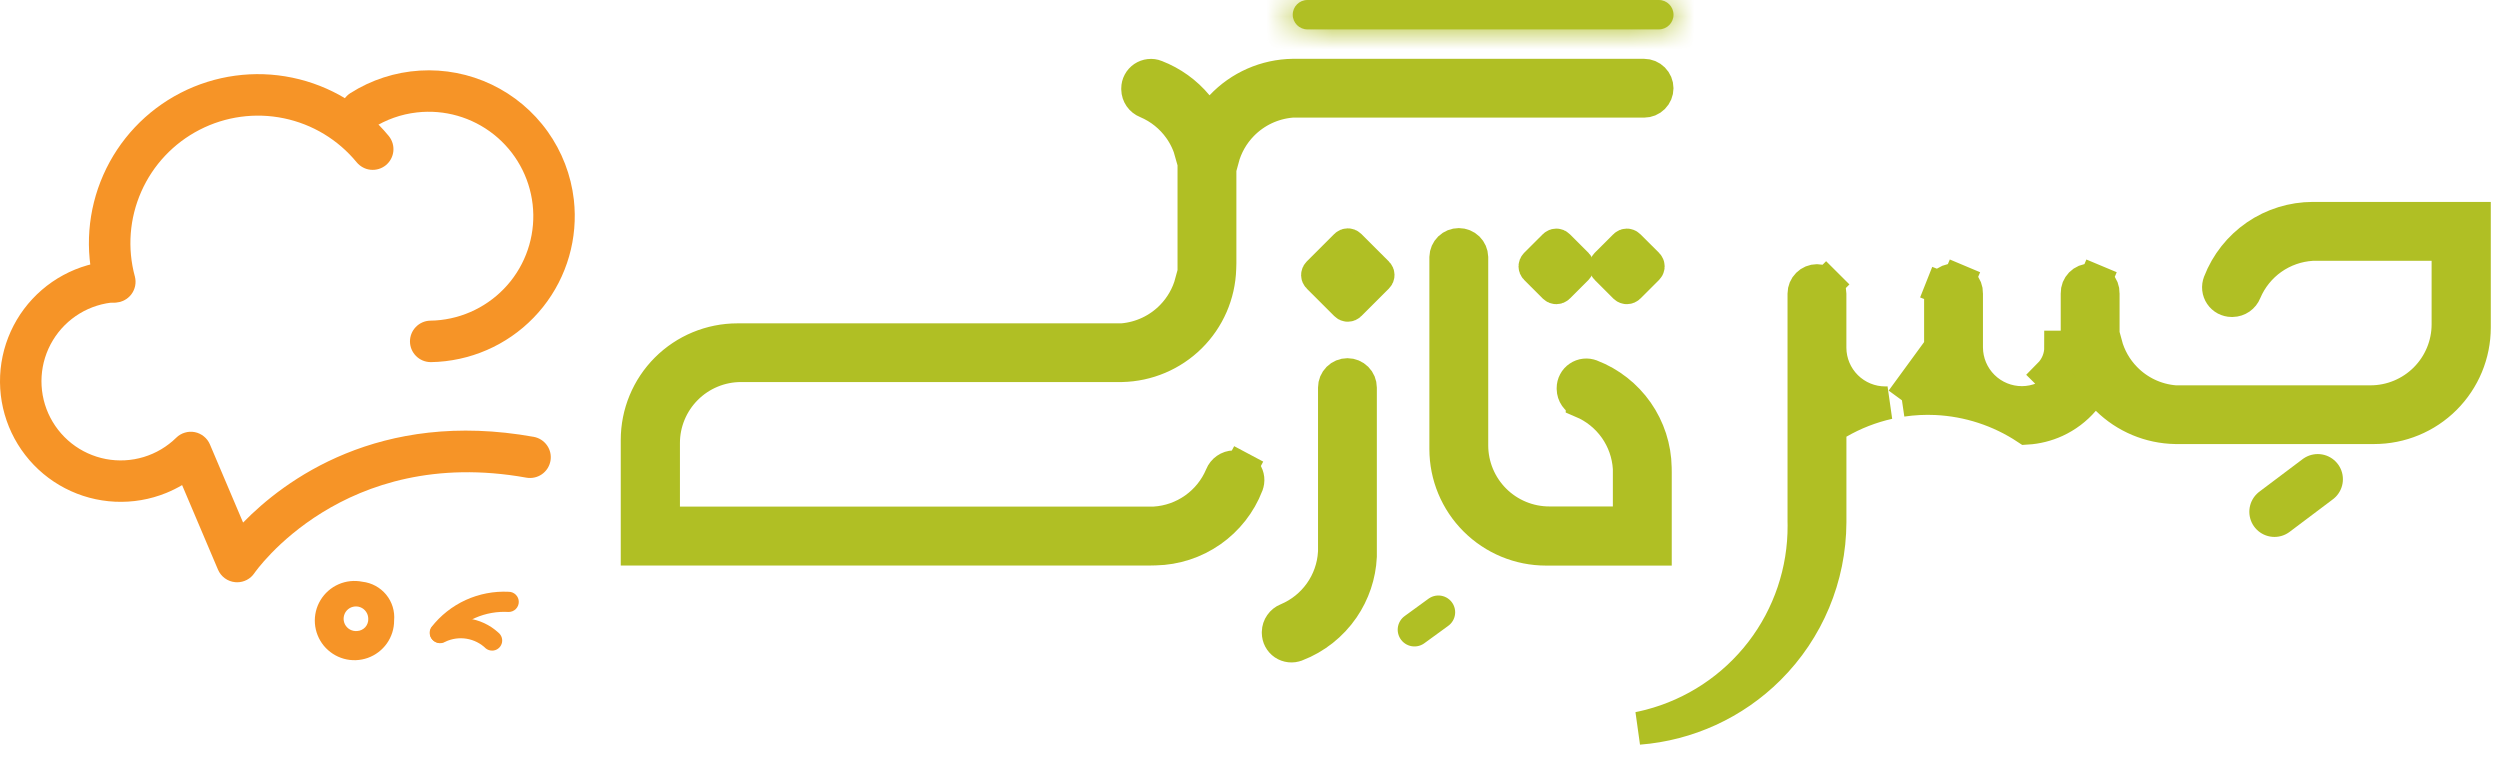 <svg width="76" height="23" viewBox="0 0 76 23" fill="none" xmlns="http://www.w3.org/2000/svg">
<path d="M40.077 8.304L40.917 7.465C40.948 7.434 40.999 7.434 41.03 7.465L41.87 8.304C41.902 8.336 41.902 8.387 41.87 8.418L41.03 9.257C40.999 9.289 40.948 9.289 40.917 9.257L40.077 8.418C40.045 8.387 40.045 8.336 40.077 8.304Z" fill="#B0BF24" stroke="#B0BF24"/>
<path d="M46.686 8.041L47.255 7.473C47.287 7.441 47.338 7.441 47.369 7.473L47.938 8.041C47.969 8.073 47.969 8.124 47.938 8.155L47.369 8.724C47.338 8.755 47.287 8.755 47.255 8.724L46.686 8.155C46.655 8.124 46.655 8.073 46.686 8.041Z" fill="#B0BF24" stroke="#B0BF24"/>
<path d="M48.831 8.041L49.4 7.473C49.431 7.441 49.482 7.441 49.513 7.473L50.083 8.041C50.114 8.073 50.114 8.124 50.083 8.155L49.513 8.724C49.482 8.755 49.431 8.755 49.4 8.724L48.831 8.155C48.799 8.124 48.799 8.073 48.831 8.041Z" fill="#B0BF24" stroke="#B0BF24"/>
<mask id="path-4-inside-1_1674_27041" fill="white">
<path d="M39.746 0.894L50.428 0.894C50.675 0.894 50.875 0.694 50.875 0.447C50.875 0.2 50.675 3.24249e-05 50.428 3.24249e-05L39.746 3.24249e-05C39.499 3.24249e-05 39.299 0.2 39.299 0.447C39.299 0.694 39.499 0.894 39.746 0.894Z"/>
</mask>
<path d="M39.746 0.894L50.428 0.894C50.675 0.894 50.875 0.694 50.875 0.447C50.875 0.2 50.675 3.24249e-05 50.428 3.24249e-05L39.746 3.24249e-05C39.499 3.24249e-05 39.299 0.2 39.299 0.447C39.299 0.694 39.499 0.894 39.746 0.894Z" fill="#B0BF24"/>
<path d="M50.428 -0.106L39.746 -0.106V1.894L50.428 1.894V-0.106ZM39.746 -0.106C40.051 -0.106 40.299 0.141 40.299 0.447L38.299 0.447C38.299 1.247 38.948 1.894 39.746 1.894V-0.106ZM40.299 0.447C40.299 0.753 40.051 1 39.746 1V-1C38.948 -1 38.299 -0.353 38.299 0.447L40.299 0.447ZM39.746 1L50.428 1V-1L39.746 -1V1ZM50.428 1C50.123 1 49.875 0.753 49.875 0.447L51.875 0.447C51.875 -0.353 51.226 -1 50.428 -1V1ZM49.875 0.447C49.875 0.141 50.123 -0.106 50.428 -0.106V1.894C51.226 1.894 51.875 1.247 51.875 0.447L49.875 0.447Z" fill="#B0BF24" mask="url(#path-4-inside-1_1674_27041)"/>
<path d="M40.566 16.807L40.568 16.791V16.776V11.783C40.568 11.679 40.609 11.579 40.683 11.505C40.757 11.431 40.857 11.389 40.962 11.389C41.067 11.389 41.167 11.431 41.241 11.505C41.315 11.579 41.356 11.679 41.356 11.783V16.773V16.918C41.329 17.48 41.145 18.026 40.825 18.492C40.478 18.998 39.985 19.387 39.412 19.609L39.412 19.609L39.408 19.61C39.347 19.634 39.282 19.643 39.217 19.636C39.152 19.629 39.089 19.606 39.035 19.57C38.981 19.533 38.937 19.484 38.906 19.426C38.876 19.369 38.86 19.305 38.859 19.24V19.212C38.861 19.13 38.887 19.051 38.934 18.984C38.981 18.916 39.047 18.863 39.124 18.832L39.124 18.832L39.135 18.828C39.538 18.657 39.885 18.378 40.138 18.021C40.391 17.664 40.539 17.244 40.566 16.807Z" fill="#B0BF24" stroke="#B0BF24"/>
<path d="M48.371 11.427L48.371 11.427L48.375 11.428C48.939 11.647 49.426 12.029 49.772 12.525C50.118 13.021 50.309 13.609 50.319 14.214L50.321 14.35V16.694H46.999C46.191 16.694 45.416 16.373 44.845 15.802C44.274 15.232 43.953 14.458 43.953 13.651C43.953 13.651 43.953 13.651 43.953 13.651V7.815C43.956 7.714 43.998 7.618 44.071 7.546C44.145 7.474 44.244 7.434 44.348 7.434C44.451 7.434 44.55 7.474 44.624 7.546C44.697 7.618 44.739 7.714 44.742 7.815V12.802L44.742 13.54L44.742 13.54C44.743 14.166 44.992 14.765 45.434 15.207L45.788 14.853L45.434 15.207C45.877 15.649 46.477 15.897 47.102 15.896C47.102 15.896 47.102 15.896 47.102 15.896H49.031H49.531V15.396V14.264V14.249L49.53 14.233C49.503 13.796 49.355 13.376 49.102 13.018C48.849 12.661 48.501 12.381 48.098 12.21L48.098 12.209L48.087 12.205C48.01 12.175 47.944 12.122 47.897 12.054C47.85 11.986 47.825 11.907 47.823 11.826V11.797C47.823 11.732 47.839 11.668 47.87 11.611C47.9 11.553 47.944 11.504 47.999 11.468C48.053 11.431 48.115 11.408 48.18 11.401C48.245 11.394 48.31 11.403 48.371 11.427Z" fill="#B0BF24" stroke="#B0BF24"/>
<path d="M37.086 5.327V8.001L37.081 8.166C37.058 8.945 36.736 9.686 36.181 10.235C35.627 10.783 34.884 11.097 34.105 11.114H23.266H22.528H22.527C21.902 11.114 21.302 11.363 20.86 11.805L21.214 12.159L20.86 11.805C20.418 12.248 20.169 12.847 20.17 13.472C20.17 13.472 20.17 13.473 20.17 13.473V15.4V15.9H20.67H35.069H35.085L35.1 15.899C35.537 15.872 35.958 15.724 36.316 15.471C36.674 15.218 36.954 14.871 37.125 14.467L37.125 14.467L37.129 14.457C37.16 14.38 37.213 14.314 37.281 14.267C37.348 14.22 37.428 14.194 37.509 14.192H37.538C37.603 14.193 37.667 14.209 37.725 14.24L37.96 13.798L37.725 14.24C37.782 14.27 37.832 14.315 37.868 14.369C37.905 14.422 37.928 14.485 37.935 14.549C37.942 14.614 37.933 14.68 37.909 14.74L37.908 14.744C37.69 15.306 37.309 15.792 36.814 16.138C36.319 16.484 35.732 16.676 35.128 16.688L34.895 16.693H19.371V13.373C19.371 12.566 19.692 11.792 20.263 11.221C20.834 10.651 21.609 10.33 22.417 10.33H34.086H34.108L34.129 10.328C34.696 10.279 35.227 10.028 35.624 9.621C35.91 9.328 36.113 8.969 36.217 8.579H36.297V8.079V5.155V4.655H36.216C36.144 4.389 36.026 4.136 35.865 3.909C35.612 3.552 35.264 3.272 34.861 3.101L34.861 3.101L34.851 3.097C34.773 3.066 34.707 3.013 34.66 2.945C34.614 2.878 34.588 2.799 34.586 2.717V2.688C34.586 2.623 34.602 2.56 34.633 2.502C34.663 2.445 34.708 2.396 34.762 2.359C34.816 2.323 34.878 2.3 34.943 2.293C35.008 2.285 35.074 2.294 35.134 2.318L35.134 2.318L35.138 2.32C35.624 2.508 36.053 2.816 36.386 3.217L36.746 3.651L37.134 3.24C37.413 2.944 37.749 2.708 38.122 2.544C38.494 2.381 38.895 2.294 39.301 2.288H49.979C50.084 2.288 50.184 2.33 50.258 2.404C50.332 2.478 50.374 2.578 50.374 2.682C50.374 2.787 50.332 2.887 50.258 2.961C50.184 3.035 50.084 3.076 49.979 3.076H39.298H39.277L39.255 3.078C38.688 3.127 38.158 3.378 37.76 3.785C37.474 4.078 37.271 4.437 37.167 4.827H37.086V5.327Z" fill="#B0BF24" stroke="#B0BF24"/>
<path d="M13.369 19.542C13.314 19.542 13.259 19.527 13.212 19.498C13.165 19.47 13.126 19.429 13.099 19.381C13.073 19.332 13.06 19.277 13.063 19.222C13.065 19.167 13.082 19.113 13.113 19.067C13.389 18.712 13.747 18.429 14.156 18.241C14.566 18.054 15.014 17.968 15.464 17.99C15.545 17.99 15.623 18.022 15.681 18.08C15.739 18.137 15.771 18.216 15.771 18.297C15.771 18.378 15.739 18.456 15.681 18.514C15.623 18.572 15.545 18.604 15.464 18.604C15.115 18.583 14.767 18.644 14.447 18.784C14.128 18.924 13.846 19.137 13.625 19.407C13.596 19.449 13.558 19.483 13.514 19.506C13.469 19.53 13.419 19.542 13.369 19.542Z" fill="#F69427"/>
<path d="M14.96 19.778C14.891 19.779 14.825 19.756 14.771 19.714C14.611 19.558 14.407 19.455 14.187 19.418C13.967 19.381 13.741 19.413 13.539 19.508C13.47 19.55 13.387 19.564 13.308 19.545C13.229 19.526 13.161 19.477 13.117 19.409C13.074 19.341 13.06 19.258 13.078 19.18C13.095 19.101 13.143 19.033 13.211 18.989C13.519 18.823 13.871 18.757 14.219 18.8C14.566 18.843 14.891 18.994 15.149 19.23C15.199 19.27 15.236 19.324 15.254 19.385C15.272 19.446 15.271 19.512 15.25 19.572C15.229 19.632 15.19 19.685 15.138 19.722C15.086 19.759 15.024 19.779 14.96 19.779V19.778Z" fill="#F69427"/>
<path d="M13.083 11.008C12.918 11.005 12.761 10.938 12.646 10.821C12.53 10.704 12.464 10.547 12.463 10.382C12.462 10.218 12.526 10.059 12.64 9.941C12.754 9.822 12.91 9.753 13.075 9.748C13.181 9.748 13.289 9.74 13.396 9.728C14.233 9.632 14.998 9.207 15.523 8.548C16.047 7.889 16.288 7.048 16.192 6.212C16.096 5.375 15.671 4.611 15.011 4.087C14.351 3.563 13.51 3.322 12.673 3.418C12.194 3.472 11.734 3.635 11.329 3.894C11.188 3.984 11.017 4.014 10.853 3.978C10.69 3.942 10.548 3.842 10.458 3.701C10.368 3.56 10.338 3.389 10.374 3.226C10.41 3.063 10.51 2.921 10.651 2.831C11.286 2.428 12.013 2.192 12.764 2.146C13.516 2.1 14.266 2.246 14.946 2.57C15.625 2.894 16.211 3.385 16.648 3.998C17.085 4.61 17.359 5.323 17.445 6.07C17.577 7.239 17.24 8.412 16.508 9.332C15.775 10.253 14.707 10.845 13.538 10.98C13.39 10.997 13.241 11.007 13.092 11.009L13.083 11.008Z" fill="#F69427"/>
<path d="M7.21 17.701C7.19 17.701 7.17 17.701 7.15 17.698C7.036 17.688 6.928 17.647 6.836 17.58C6.744 17.513 6.672 17.422 6.627 17.317L5.536 14.747C5.381 14.838 5.22 14.918 5.053 14.986C4.561 15.186 4.03 15.277 3.499 15.252C2.968 15.227 2.448 15.088 1.976 14.842C1.504 14.597 1.091 14.252 0.766 13.831C0.441 13.411 0.211 12.925 0.092 12.406C-0.026 11.888 -0.031 11.351 0.079 10.831C0.189 10.311 0.411 9.821 0.729 9.395C1.048 8.969 1.455 8.617 1.923 8.364C2.39 8.111 2.908 7.963 3.438 7.929C3.603 7.922 3.765 7.98 3.887 8.09C4.01 8.2 4.085 8.354 4.096 8.519C4.106 8.684 4.052 8.846 3.944 8.971C3.836 9.096 3.683 9.173 3.519 9.187C3.131 9.212 2.754 9.329 2.421 9.531C2.089 9.732 1.81 10.011 1.609 10.343C1.407 10.676 1.289 11.052 1.265 11.44C1.241 11.828 1.311 12.216 1.469 12.57C1.628 12.925 1.87 13.236 2.175 13.478C2.48 13.719 2.839 13.882 3.221 13.955C3.603 14.027 3.997 14.006 4.369 13.893C4.741 13.78 5.081 13.579 5.358 13.306C5.431 13.234 5.521 13.181 5.62 13.152C5.718 13.122 5.822 13.117 5.923 13.137C6.024 13.157 6.118 13.202 6.198 13.267C6.278 13.331 6.341 13.415 6.381 13.509L7.39 15.886C8.63 14.614 11.52 12.435 16.225 13.28C16.389 13.31 16.535 13.403 16.631 13.541C16.727 13.678 16.764 13.847 16.734 14.012C16.704 14.176 16.611 14.322 16.473 14.418C16.336 14.513 16.166 14.55 16.002 14.521C10.436 13.521 7.759 17.386 7.732 17.425C7.674 17.51 7.597 17.58 7.505 17.628C7.414 17.676 7.313 17.701 7.21 17.701Z" fill="#F69427"/>
<path d="M3.49 9.199C3.352 9.199 3.218 9.153 3.108 9.069C2.998 8.985 2.919 8.868 2.882 8.734C2.574 7.6 2.665 6.394 3.14 5.319C3.614 4.243 4.444 3.362 5.489 2.824C6.535 2.286 7.734 2.122 8.886 2.361C10.038 2.6 11.073 3.226 11.819 4.135C11.871 4.199 11.91 4.273 11.934 4.352C11.958 4.431 11.966 4.514 11.958 4.597C11.95 4.679 11.925 4.759 11.886 4.832C11.847 4.905 11.794 4.969 11.73 5.022C11.666 5.074 11.592 5.113 11.513 5.137C11.434 5.161 11.35 5.169 11.268 5.161C11.185 5.153 11.105 5.129 11.033 5.089C10.96 5.05 10.895 4.997 10.842 4.933C10.28 4.248 9.499 3.776 8.63 3.596C7.761 3.416 6.857 3.539 6.068 3.945C5.279 4.351 4.653 5.014 4.295 5.825C3.936 6.637 3.867 7.546 4.099 8.402C4.124 8.495 4.128 8.593 4.109 8.688C4.09 8.783 4.05 8.873 3.991 8.95C3.932 9.027 3.856 9.089 3.77 9.132C3.683 9.175 3.587 9.198 3.49 9.198V9.199Z" fill="#F69427"/>
<path d="M11.017 17.685C10.773 17.636 10.52 17.662 10.292 17.762C10.064 17.862 9.873 18.03 9.744 18.243C9.615 18.455 9.556 18.703 9.573 18.951C9.591 19.199 9.685 19.435 9.842 19.628C10 19.82 10.213 19.959 10.453 20.026C10.693 20.093 10.947 20.083 11.181 20C11.416 19.916 11.618 19.762 11.762 19.559C11.905 19.355 11.982 19.113 11.981 18.864C12.007 18.581 11.92 18.298 11.74 18.078C11.559 17.858 11.3 17.717 11.017 17.685ZM10.859 19.183C10.784 19.19 10.708 19.175 10.641 19.139C10.575 19.103 10.521 19.047 10.486 18.98C10.452 18.912 10.439 18.836 10.449 18.761C10.459 18.686 10.491 18.615 10.542 18.559C10.592 18.503 10.659 18.463 10.733 18.446C10.807 18.428 10.884 18.433 10.955 18.46C11.025 18.487 11.086 18.535 11.129 18.598C11.172 18.66 11.195 18.734 11.195 18.81C11.198 18.856 11.191 18.903 11.175 18.947C11.16 18.991 11.136 19.031 11.105 19.066C11.073 19.1 11.036 19.128 10.994 19.148C10.951 19.169 10.906 19.18 10.859 19.183Z" fill="#F69427"/>
<path d="M57.819 12.169C58.076 12.088 58.312 11.945 58.505 11.751L58.15 11.398L58.505 11.751C58.819 11.434 58.994 11.007 58.993 10.562M57.819 12.169L58.993 10.562V10.562M57.819 12.169C58.161 12.119 58.508 12.101 58.856 12.117C59.84 12.163 60.792 12.474 61.612 13.017C61.916 12.999 62.215 12.924 62.493 12.797C62.816 12.648 63.103 12.432 63.334 12.163L63.682 11.757L64.064 12.132C64.617 12.675 65.359 12.986 66.134 12.999H72.174C72.982 12.999 73.757 12.679 74.328 12.108C74.899 11.537 75.22 10.763 75.22 9.956V6.638H70.311C69.697 6.639 69.097 6.825 68.59 7.172C68.084 7.52 67.694 8.012 67.472 8.585L67.471 8.588C67.447 8.649 67.438 8.714 67.445 8.779C67.453 8.844 67.475 8.906 67.512 8.96C67.548 9.014 67.598 9.058 67.655 9.089C67.713 9.119 67.777 9.136 67.842 9.136H67.87C67.952 9.134 68.032 9.108 68.099 9.062C68.168 9.014 68.22 8.948 68.251 8.871L68.255 8.861L68.255 8.861C68.426 8.458 68.707 8.11 69.064 7.857L69.353 8.266L69.064 7.857C69.422 7.605 69.843 7.457 70.28 7.43L70.295 7.429H70.311H73.921H74.421V7.929V9.856C74.421 9.856 74.421 9.856 74.421 9.856C74.422 10.481 74.173 11.081 73.731 11.523C73.289 11.965 72.689 12.214 72.064 12.214H72.064H71.325H66.147H66.125L66.104 12.212C65.537 12.164 65.006 11.913 64.609 11.505C64.323 11.213 64.12 10.853 64.016 10.463H63.935V9.963V8.925V8.915L63.935 8.915C63.937 8.862 63.927 8.81 63.908 8.761C63.889 8.713 63.86 8.668 63.823 8.631C63.786 8.593 63.742 8.563 63.694 8.543L63.887 8.082L63.694 8.543C63.645 8.523 63.593 8.512 63.541 8.512C63.488 8.512 63.436 8.523 63.387 8.543C63.339 8.563 63.295 8.593 63.258 8.631C63.222 8.668 63.193 8.713 63.173 8.761C63.154 8.81 63.145 8.862 63.146 8.915L63.146 8.925H63.146V10.178V10.553V10.553H62.646C62.647 10.867 62.524 11.167 62.303 11.39L62.658 11.742C62.343 12.058 61.916 12.237 61.47 12.239C61.025 12.24 60.596 12.065 60.28 11.751C59.963 11.437 59.784 11.01 59.782 10.564L59.782 10.562L59.782 8.925V8.915L59.782 8.915C59.784 8.862 59.774 8.81 59.755 8.761C59.736 8.713 59.707 8.668 59.67 8.631C59.633 8.593 59.589 8.563 59.541 8.543L59.735 8.082L59.541 8.543C59.492 8.523 59.44 8.512 59.388 8.512C59.335 8.512 59.283 8.523 59.235 8.543C59.186 8.563 59.142 8.593 59.105 8.631C59.069 8.668 59.04 8.713 59.02 8.761L58.556 8.577L59.02 8.761C59.001 8.81 58.992 8.862 58.993 8.915L58.993 8.925H58.993V10.562M57.819 12.169L58.993 10.562M49.817 22.139C49.931 22.116 50.044 22.09 50.157 22.061C51.505 21.71 52.698 20.921 53.547 19.817C54.395 18.714 54.851 17.359 54.843 15.967V15.965C54.843 15.934 54.843 15.89 54.841 15.845V8.925C54.841 8.821 54.883 8.72 54.957 8.647C55.031 8.573 55.131 8.531 55.236 8.531C55.341 8.531 55.441 8.573 55.515 8.647L55.868 8.293L55.515 8.647C55.589 8.72 55.63 8.821 55.63 8.925L55.63 10.571L55.63 10.573C55.632 11.019 55.811 11.445 56.127 11.759C56.444 12.073 56.872 12.249 57.318 12.247C57.35 12.247 57.381 12.246 57.413 12.244C56.877 12.364 56.36 12.566 55.88 12.843L55.631 12.988V13.276V15.882C55.624 17.549 54.957 19.145 53.775 20.322C52.71 21.382 51.305 22.023 49.817 22.139Z" fill="#B0BF24" stroke="#B0BF24"/>
<path d="M43 19.142L43.727 18.613" stroke="#B0BF24" stroke-width="1.02" stroke-linecap="round" stroke-linejoin="round"/>
<path d="M69.144 15.558L70.46 14.568L69.144 15.558Z" fill="#B0BF24"/>
<path d="M69.144 15.558L70.46 14.568" stroke="#B0BF24" stroke-width="1.529" stroke-linecap="round"/>
</svg>
